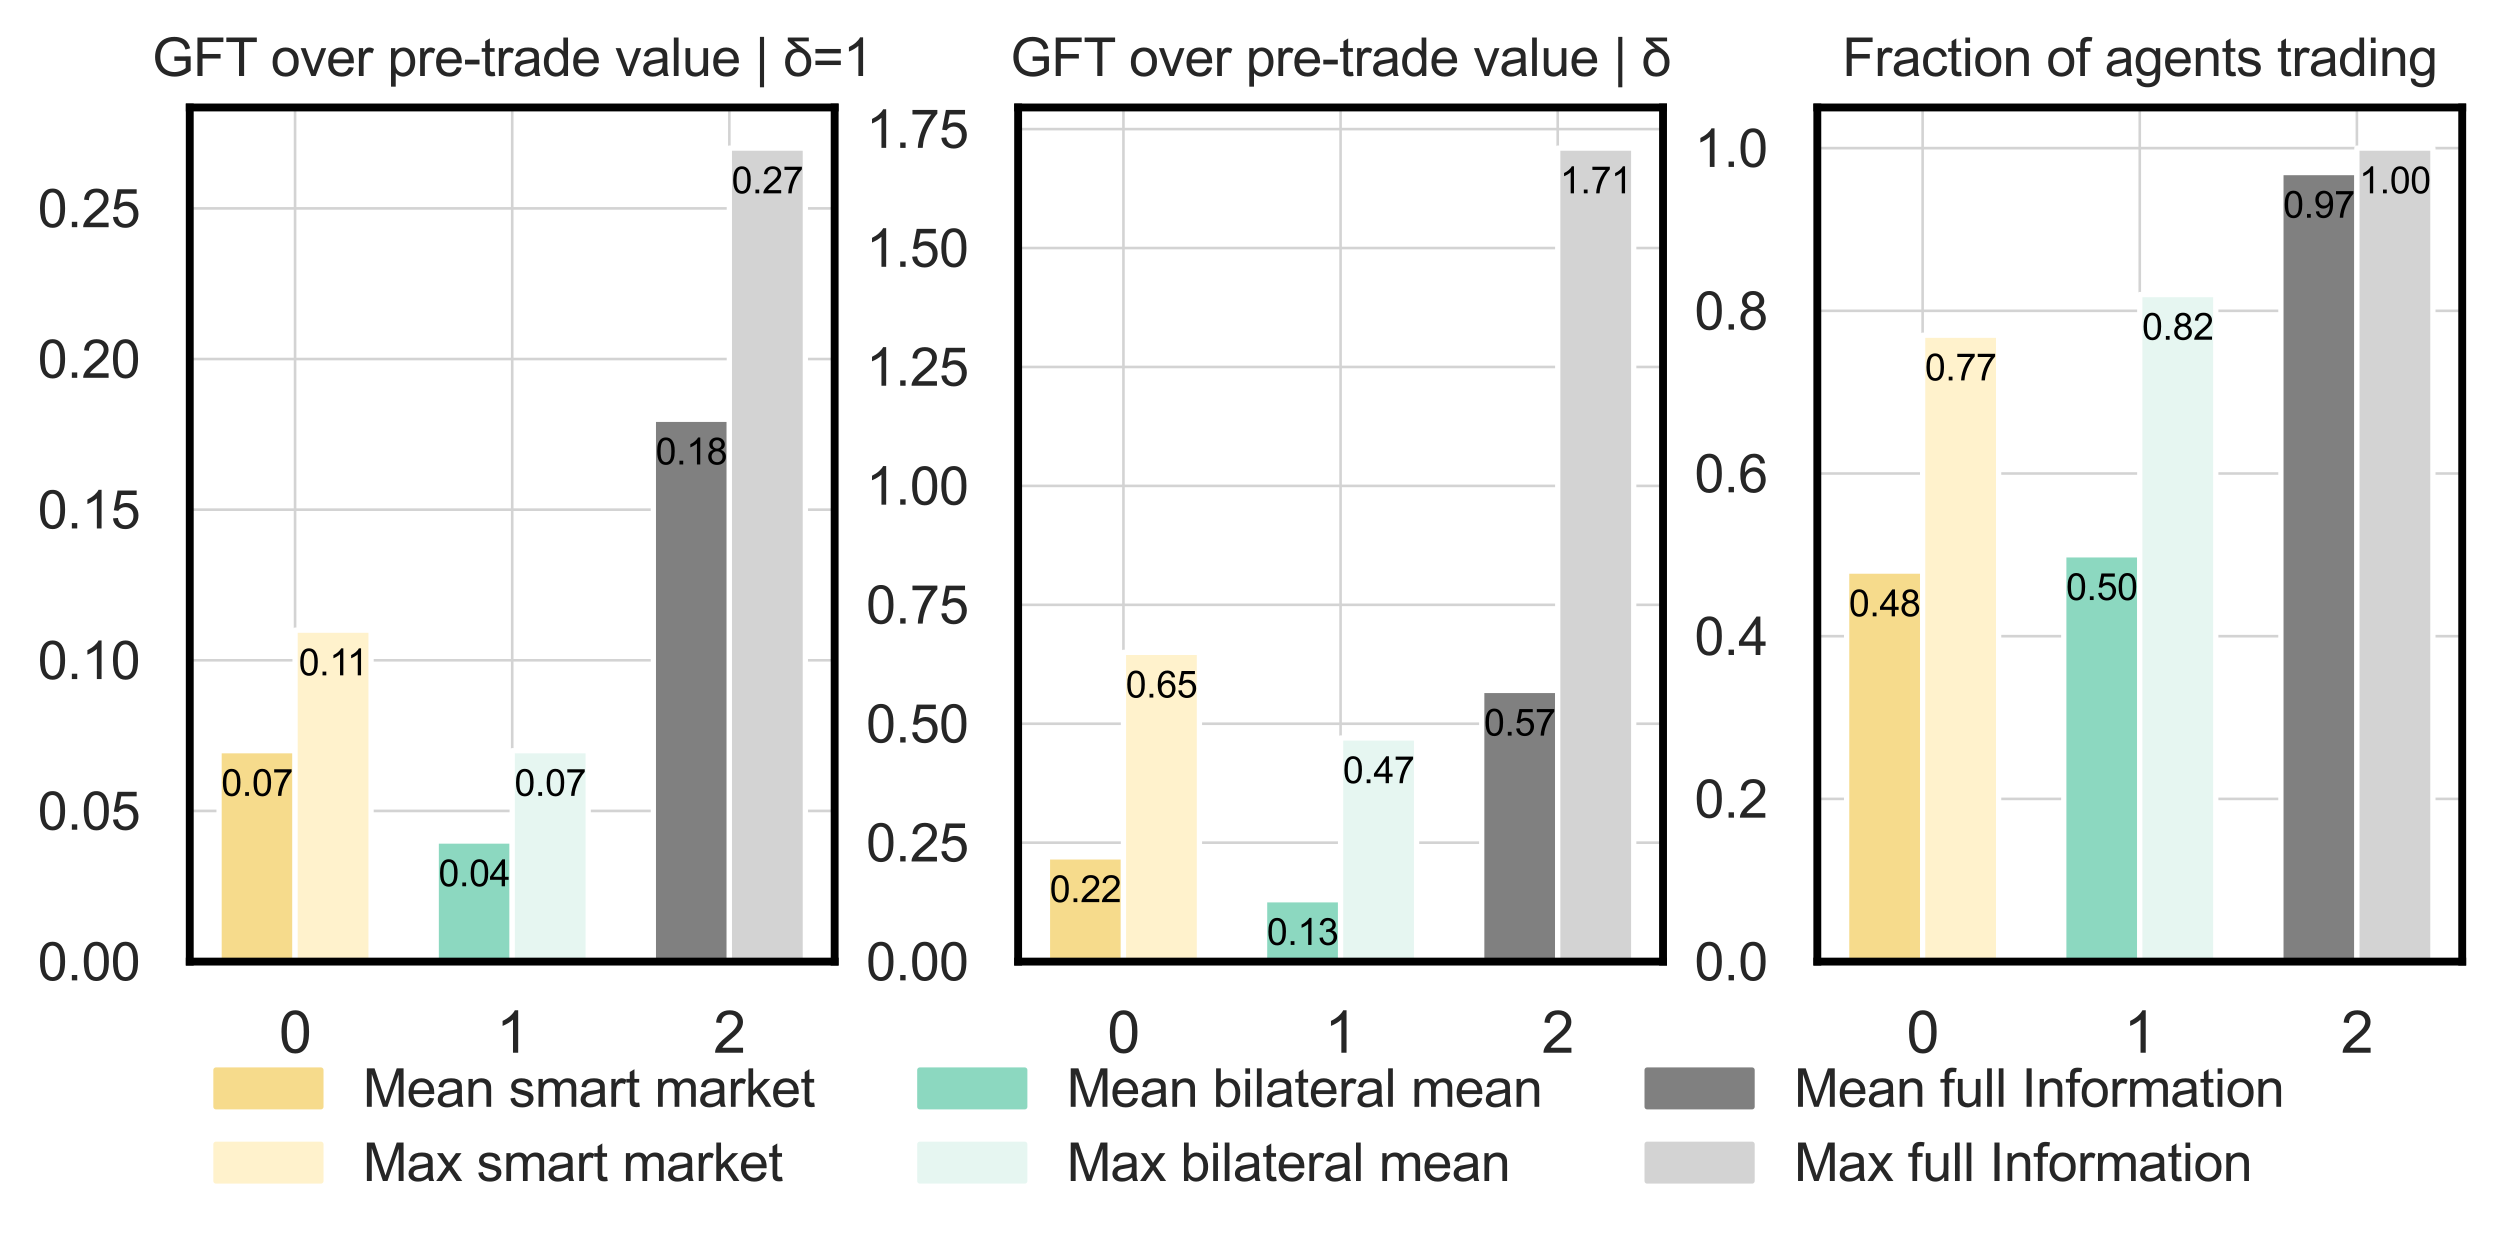 <?xml version="1.0" encoding="utf-8" standalone="no"?>
<!DOCTYPE svg PUBLIC "-//W3C//DTD SVG 1.1//EN"
  "http://www.w3.org/Graphics/SVG/1.1/DTD/svg11.dtd">
<svg xmlns:xlink="http://www.w3.org/1999/xlink" width="476.4pt" height="238.24pt" viewBox="0 0 476.4 238.24" xmlns="http://www.w3.org/2000/svg" version="1.1">
 <defs>
  <style type="text/css">*{stroke-linejoin: round; stroke-linecap: butt}</style>
 </defs>
 <g id="figure_1">
  <g id="patch_1">
   <path d="M 0 238.24 
L 476.4 238.24 
L 476.4 -0 
L 0 -0 
z
" style="fill: #ffffff"/>
  </g>
  <g id="axes_1">
   <g id="patch_2">
    <path d="M 36.161 183.24 
L 159.053 183.24 
L 159.053 20.48 
L 36.161 20.48 
z
" style="fill: #ffffff"/>
   </g>
   <g id="matplotlib.axis_1">
    <g id="xtick_1">
     <g id="line2d_1">
      <path d="M 56.229 183.24 
L 56.229 20.48 
" clip-path="url(#p2a505cf21d)" style="fill: none; stroke: #d3d3d3; stroke-width: 0.5; stroke-linecap: round"/>
     </g>
     <g id="text_1">
      <!-- 0 -->
      <g style="fill: #262626" transform="translate(53.171 200.613) scale(0.11 -0.11)">
       <defs>
        <path id="ArialMT-30" d="M 266 2259 
Q 266 3072 433 3567 
Q 600 4063 929 4331 
Q 1259 4600 1759 4600 
Q 2128 4600 2406 4451 
Q 2684 4303 2865 4023 
Q 3047 3744 3150 3342 
Q 3253 2941 3253 2259 
Q 3253 1453 3087 958 
Q 2922 463 2592 192 
Q 2263 -78 1759 -78 
Q 1097 -78 719 397 
Q 266 969 266 2259 
z
M 844 2259 
Q 844 1131 1108 757 
Q 1372 384 1759 384 
Q 2147 384 2411 759 
Q 2675 1134 2675 2259 
Q 2675 3391 2411 3762 
Q 2147 4134 1753 4134 
Q 1366 4134 1134 3806 
Q 844 3388 844 2259 
z
" transform="scale(0.016)"/>
       </defs>
       <use xlink:href="#ArialMT-30"/>
      </g>
     </g>
    </g>
    <g id="xtick_2">
     <g id="line2d_2">
      <path d="M 97.607 183.24 
L 97.607 20.48 
" clip-path="url(#p2a505cf21d)" style="fill: none; stroke: #d3d3d3; stroke-width: 0.5; stroke-linecap: round"/>
     </g>
     <g id="text_2">
      <!-- 1 -->
      <g style="fill: #262626" transform="translate(94.549 200.613) scale(0.11 -0.11)">
       <defs>
        <path id="ArialMT-31" d="M 2384 0 
L 1822 0 
L 1822 3584 
Q 1619 3391 1289 3197 
Q 959 3003 697 2906 
L 697 3450 
Q 1169 3672 1522 3987 
Q 1875 4303 2022 4600 
L 2384 4600 
L 2384 0 
z
" transform="scale(0.016)"/>
       </defs>
       <use xlink:href="#ArialMT-31"/>
      </g>
     </g>
    </g>
    <g id="xtick_3">
     <g id="line2d_3">
      <path d="M 138.985 183.24 
L 138.985 20.48 
" clip-path="url(#p2a505cf21d)" style="fill: none; stroke: #d3d3d3; stroke-width: 0.5; stroke-linecap: round"/>
     </g>
     <g id="text_3">
      <!-- 2 -->
      <g style="fill: #262626" transform="translate(135.926 200.613) scale(0.11 -0.11)">
       <defs>
        <path id="ArialMT-32" d="M 3222 541 
L 3222 0 
L 194 0 
Q 188 203 259 391 
Q 375 700 629 1000 
Q 884 1300 1366 1694 
Q 2113 2306 2375 2664 
Q 2638 3022 2638 3341 
Q 2638 3675 2398 3904 
Q 2159 4134 1775 4134 
Q 1369 4134 1125 3890 
Q 881 3647 878 3216 
L 300 3275 
Q 359 3922 746 4261 
Q 1134 4600 1788 4600 
Q 2447 4600 2831 4234 
Q 3216 3869 3216 3328 
Q 3216 3053 3103 2787 
Q 2991 2522 2730 2228 
Q 2469 1934 1863 1422 
Q 1356 997 1212 845 
Q 1069 694 975 541 
L 3222 541 
z
" transform="scale(0.016)"/>
       </defs>
       <use xlink:href="#ArialMT-32"/>
      </g>
     </g>
    </g>
   </g>
   <g id="matplotlib.axis_2">
    <g id="ytick_1">
     <g id="line2d_4">
      <path d="M 36.161 183.24 
L 159.053 183.24 
" clip-path="url(#p2a505cf21d)" style="fill: none; stroke: #d3d3d3; stroke-width: 0.5; stroke-linecap: round"/>
     </g>
     <g id="text_4">
      <!-- 0.00 -->
      <g style="fill: #262626" transform="translate(7.2 186.819) scale(0.1 -0.1)">
       <defs>
        <path id="ArialMT-2e" d="M 581 0 
L 581 641 
L 1222 641 
L 1222 0 
L 581 0 
z
" transform="scale(0.016)"/>
       </defs>
       <use xlink:href="#ArialMT-30"/>
       <use xlink:href="#ArialMT-2e" x="55.615"/>
       <use xlink:href="#ArialMT-30" x="83.398"/>
       <use xlink:href="#ArialMT-30" x="139.014"/>
      </g>
     </g>
    </g>
    <g id="ytick_2">
     <g id="line2d_5">
      <path d="M 36.161 154.534 
L 159.053 154.534 
" clip-path="url(#p2a505cf21d)" style="fill: none; stroke: #d3d3d3; stroke-width: 0.5; stroke-linecap: round"/>
     </g>
     <g id="text_5">
      <!-- 0.05 -->
      <g style="fill: #262626" transform="translate(7.2 158.113) scale(0.1 -0.1)">
       <defs>
        <path id="ArialMT-35" d="M 266 1200 
L 856 1250 
Q 922 819 1161 601 
Q 1400 384 1738 384 
Q 2144 384 2425 690 
Q 2706 997 2706 1503 
Q 2706 1984 2436 2262 
Q 2166 2541 1728 2541 
Q 1456 2541 1237 2417 
Q 1019 2294 894 2097 
L 366 2166 
L 809 4519 
L 3088 4519 
L 3088 3981 
L 1259 3981 
L 1013 2750 
Q 1425 3038 1878 3038 
Q 2478 3038 2890 2622 
Q 3303 2206 3303 1553 
Q 3303 931 2941 478 
Q 2500 -78 1738 -78 
Q 1113 -78 717 272 
Q 322 622 266 1200 
z
" transform="scale(0.016)"/>
       </defs>
       <use xlink:href="#ArialMT-30"/>
       <use xlink:href="#ArialMT-2e" x="55.615"/>
       <use xlink:href="#ArialMT-30" x="83.398"/>
       <use xlink:href="#ArialMT-35" x="139.014"/>
      </g>
     </g>
    </g>
    <g id="ytick_3">
     <g id="line2d_6">
      <path d="M 36.161 125.829 
L 159.053 125.829 
" clip-path="url(#p2a505cf21d)" style="fill: none; stroke: #d3d3d3; stroke-width: 0.5; stroke-linecap: round"/>
     </g>
     <g id="text_6">
      <!-- 0.10 -->
      <g style="fill: #262626" transform="translate(7.2 129.408) scale(0.1 -0.1)">
       <use xlink:href="#ArialMT-30"/>
       <use xlink:href="#ArialMT-2e" x="55.615"/>
       <use xlink:href="#ArialMT-31" x="83.398"/>
       <use xlink:href="#ArialMT-30" x="139.014"/>
      </g>
     </g>
    </g>
    <g id="ytick_4">
     <g id="line2d_7">
      <path d="M 36.161 97.123 
L 159.053 97.123 
" clip-path="url(#p2a505cf21d)" style="fill: none; stroke: #d3d3d3; stroke-width: 0.5; stroke-linecap: round"/>
     </g>
     <g id="text_7">
      <!-- 0.15 -->
      <g style="fill: #262626" transform="translate(7.2 100.702) scale(0.1 -0.1)">
       <use xlink:href="#ArialMT-30"/>
       <use xlink:href="#ArialMT-2e" x="55.615"/>
       <use xlink:href="#ArialMT-31" x="83.398"/>
       <use xlink:href="#ArialMT-35" x="139.014"/>
      </g>
     </g>
    </g>
    <g id="ytick_5">
     <g id="line2d_8">
      <path d="M 36.161 68.418 
L 159.053 68.418 
" clip-path="url(#p2a505cf21d)" style="fill: none; stroke: #d3d3d3; stroke-width: 0.5; stroke-linecap: round"/>
     </g>
     <g id="text_8">
      <!-- 0.20 -->
      <g style="fill: #262626" transform="translate(7.2 71.997) scale(0.1 -0.1)">
       <use xlink:href="#ArialMT-30"/>
       <use xlink:href="#ArialMT-2e" x="55.615"/>
       <use xlink:href="#ArialMT-32" x="83.398"/>
       <use xlink:href="#ArialMT-30" x="139.014"/>
      </g>
     </g>
    </g>
    <g id="ytick_6">
     <g id="line2d_9">
      <path d="M 36.161 39.712 
L 159.053 39.712 
" clip-path="url(#p2a505cf21d)" style="fill: none; stroke: #d3d3d3; stroke-width: 0.5; stroke-linecap: round"/>
     </g>
     <g id="text_9">
      <!-- 0.25 -->
      <g style="fill: #262626" transform="translate(7.2 43.291) scale(0.1 -0.1)">
       <use xlink:href="#ArialMT-30"/>
       <use xlink:href="#ArialMT-2e" x="55.615"/>
       <use xlink:href="#ArialMT-32" x="83.398"/>
       <use xlink:href="#ArialMT-35" x="139.014"/>
      </g>
     </g>
    </g>
   </g>
   <g id="patch_3">
    <path d="M 41.747 183.24 
L 56.229 183.24 
L 56.229 143.052 
L 41.747 143.052 
z
" clip-path="url(#p2a505cf21d)" style="fill: #f6db8c; stroke: #ffffff; stroke-linejoin: miter"/>
   </g>
   <g id="patch_4">
    <path d="M 56.229 183.24 
L 70.711 183.24 
L 70.711 120.088 
L 56.229 120.088 
z
" clip-path="url(#p2a505cf21d)" style="fill: #fff2cc; stroke: #ffffff; stroke-linejoin: miter"/>
   </g>
   <g id="patch_5">
    <path d="M 83.125 183.24 
L 97.607 183.24 
L 97.607 160.275 
L 83.125 160.275 
z
" clip-path="url(#p2a505cf21d)" style="fill: #8cd8c0; stroke: #ffffff; stroke-linejoin: miter"/>
   </g>
   <g id="patch_6">
    <path d="M 97.607 183.24 
L 112.089 183.24 
L 112.089 143.052 
L 97.607 143.052 
z
" clip-path="url(#p2a505cf21d)" style="fill: #e6f6f1; stroke: #ffffff; stroke-linejoin: miter"/>
   </g>
   <g id="patch_7">
    <path d="M 124.503 183.24 
L 138.985 183.24 
L 138.985 79.9 
L 124.503 79.9 
z
" clip-path="url(#p2a505cf21d)" style="fill: #808080; stroke: #ffffff; stroke-linejoin: miter"/>
   </g>
   <g id="patch_8">
    <path d="M 138.985 183.24 
L 153.467 183.24 
L 153.467 28.23 
L 138.985 28.23 
z
" clip-path="url(#p2a505cf21d)" style="fill: #d3d3d3; stroke: #ffffff; stroke-linejoin: miter"/>
   </g>
   <g id="patch_9">
    <path d="M 36.161 183.24 
L 36.161 20.48 
" style="fill: none; stroke: #000000; stroke-width: 1.5; stroke-linejoin: miter; stroke-linecap: square"/>
   </g>
   <g id="patch_10">
    <path d="M 159.053 183.24 
L 159.053 20.48 
" style="fill: none; stroke: #000000; stroke-width: 1.5; stroke-linejoin: miter; stroke-linecap: square"/>
   </g>
   <g id="patch_11">
    <path d="M 36.161 183.24 
L 159.053 183.24 
" style="fill: none; stroke: #000000; stroke-width: 1.5; stroke-linejoin: miter; stroke-linecap: square"/>
   </g>
   <g id="patch_12">
    <path d="M 36.161 20.48 
L 159.053 20.48 
" style="fill: none; stroke: #000000; stroke-width: 1.5; stroke-linejoin: miter; stroke-linecap: square"/>
   </g>
   <g id="text_10">
    <!-- 0.07 -->
    <g transform="translate(42.177 151.661) scale(0.07 -0.07)">
     <defs>
      <path id="ArialMT-37" d="M 303 3981 
L 303 4522 
L 3269 4522 
L 3269 4084 
Q 2831 3619 2401 2847 
Q 1972 2075 1738 1259 
Q 1569 684 1522 0 
L 944 0 
Q 953 541 1156 1306 
Q 1359 2072 1739 2783 
Q 2119 3494 2547 3981 
L 303 3981 
z
" transform="scale(0.016)"/>
     </defs>
     <use xlink:href="#ArialMT-30"/>
     <use xlink:href="#ArialMT-2e" x="55.615"/>
     <use xlink:href="#ArialMT-30" x="83.398"/>
     <use xlink:href="#ArialMT-37" x="139.014"/>
    </g>
   </g>
   <g id="text_11">
    <!-- 0.11 -->
    <g transform="translate(56.917 128.696) scale(0.07 -0.07)">
     <use xlink:href="#ArialMT-30"/>
     <use xlink:href="#ArialMT-2e" x="55.615"/>
     <use xlink:href="#ArialMT-31" x="83.398"/>
     <use xlink:href="#ArialMT-31" x="131.639"/>
    </g>
   </g>
   <g id="text_12">
    <!-- 0.04 -->
    <g transform="translate(83.555 168.884) scale(0.07 -0.07)">
     <defs>
      <path id="ArialMT-34" d="M 2069 0 
L 2069 1097 
L 81 1097 
L 81 1613 
L 2172 4581 
L 2631 4581 
L 2631 1613 
L 3250 1613 
L 3250 1097 
L 2631 1097 
L 2631 0 
L 2069 0 
z
M 2069 1613 
L 2069 3678 
L 634 1613 
L 2069 1613 
z
" transform="scale(0.016)"/>
     </defs>
     <use xlink:href="#ArialMT-30"/>
     <use xlink:href="#ArialMT-2e" x="55.615"/>
     <use xlink:href="#ArialMT-30" x="83.398"/>
     <use xlink:href="#ArialMT-34" x="139.014"/>
    </g>
   </g>
   <g id="text_13">
    <!-- 0.07 -->
    <g transform="translate(98.037 151.661) scale(0.07 -0.07)">
     <use xlink:href="#ArialMT-30"/>
     <use xlink:href="#ArialMT-2e" x="55.615"/>
     <use xlink:href="#ArialMT-30" x="83.398"/>
     <use xlink:href="#ArialMT-37" x="139.014"/>
    </g>
   </g>
   <g id="text_14">
    <!-- 0.18 -->
    <g transform="translate(124.932 88.509) scale(0.07 -0.07)">
     <defs>
      <path id="ArialMT-38" d="M 1131 2484 
Q 781 2613 612 2850 
Q 444 3088 444 3419 
Q 444 3919 803 4259 
Q 1163 4600 1759 4600 
Q 2359 4600 2725 4251 
Q 3091 3903 3091 3403 
Q 3091 3084 2923 2848 
Q 2756 2613 2416 2484 
Q 2838 2347 3058 2040 
Q 3278 1734 3278 1309 
Q 3278 722 2862 322 
Q 2447 -78 1769 -78 
Q 1091 -78 675 323 
Q 259 725 259 1325 
Q 259 1772 486 2073 
Q 713 2375 1131 2484 
z
M 1019 3438 
Q 1019 3113 1228 2906 
Q 1438 2700 1772 2700 
Q 2097 2700 2305 2904 
Q 2513 3109 2513 3406 
Q 2513 3716 2298 3927 
Q 2084 4138 1766 4138 
Q 1444 4138 1231 3931 
Q 1019 3725 1019 3438 
z
M 838 1322 
Q 838 1081 952 856 
Q 1066 631 1291 507 
Q 1516 384 1775 384 
Q 2178 384 2440 643 
Q 2703 903 2703 1303 
Q 2703 1709 2433 1975 
Q 2163 2241 1756 2241 
Q 1359 2241 1098 1978 
Q 838 1716 838 1322 
z
" transform="scale(0.016)"/>
     </defs>
     <use xlink:href="#ArialMT-30"/>
     <use xlink:href="#ArialMT-2e" x="55.615"/>
     <use xlink:href="#ArialMT-31" x="83.398"/>
     <use xlink:href="#ArialMT-38" x="139.014"/>
    </g>
   </g>
   <g id="text_15">
    <!-- 0.27 -->
    <g transform="translate(139.415 36.839) scale(0.07 -0.07)">
     <use xlink:href="#ArialMT-30"/>
     <use xlink:href="#ArialMT-2e" x="55.615"/>
     <use xlink:href="#ArialMT-32" x="83.398"/>
     <use xlink:href="#ArialMT-37" x="139.014"/>
    </g>
   </g>
   <g id="text_16">
    <!-- GFT over pre-trade value | δ=1 -->
    <g style="fill: #262626" transform="translate(29.005 14.48) scale(0.1 -0.1)">
     <defs>
      <path id="ArialMT-47" d="M 2638 1797 
L 2638 2334 
L 4578 2338 
L 4578 638 
Q 4131 281 3656 101 
Q 3181 -78 2681 -78 
Q 2006 -78 1454 211 
Q 903 500 622 1047 
Q 341 1594 341 2269 
Q 341 2938 620 3517 
Q 900 4097 1425 4378 
Q 1950 4659 2634 4659 
Q 3131 4659 3532 4498 
Q 3934 4338 4162 4050 
Q 4391 3763 4509 3300 
L 3963 3150 
Q 3859 3500 3706 3700 
Q 3553 3900 3268 4020 
Q 2984 4141 2638 4141 
Q 2222 4141 1919 4014 
Q 1616 3888 1430 3681 
Q 1244 3475 1141 3228 
Q 966 2803 966 2306 
Q 966 1694 1177 1281 
Q 1388 869 1791 669 
Q 2194 469 2647 469 
Q 3041 469 3416 620 
Q 3791 772 3984 944 
L 3984 1797 
L 2638 1797 
z
" transform="scale(0.016)"/>
      <path id="ArialMT-46" d="M 525 0 
L 525 4581 
L 3616 4581 
L 3616 4041 
L 1131 4041 
L 1131 2622 
L 3281 2622 
L 3281 2081 
L 1131 2081 
L 1131 0 
L 525 0 
z
" transform="scale(0.016)"/>
      <path id="ArialMT-54" d="M 1659 0 
L 1659 4041 
L 150 4041 
L 150 4581 
L 3781 4581 
L 3781 4041 
L 2266 4041 
L 2266 0 
L 1659 0 
z
" transform="scale(0.016)"/>
      <path id="ArialMT-20" transform="scale(0.016)"/>
      <path id="ArialMT-6f" d="M 213 1659 
Q 213 2581 725 3025 
Q 1153 3394 1769 3394 
Q 2453 3394 2887 2945 
Q 3322 2497 3322 1706 
Q 3322 1066 3130 698 
Q 2938 331 2570 128 
Q 2203 -75 1769 -75 
Q 1072 -75 642 372 
Q 213 819 213 1659 
z
M 791 1659 
Q 791 1022 1069 705 
Q 1347 388 1769 388 
Q 2188 388 2466 706 
Q 2744 1025 2744 1678 
Q 2744 2294 2464 2611 
Q 2184 2928 1769 2928 
Q 1347 2928 1069 2612 
Q 791 2297 791 1659 
z
" transform="scale(0.016)"/>
      <path id="ArialMT-76" d="M 1344 0 
L 81 3319 
L 675 3319 
L 1388 1331 
Q 1503 1009 1600 663 
Q 1675 925 1809 1294 
L 2547 3319 
L 3125 3319 
L 1869 0 
L 1344 0 
z
" transform="scale(0.016)"/>
      <path id="ArialMT-65" d="M 2694 1069 
L 3275 997 
Q 3138 488 2766 206 
Q 2394 -75 1816 -75 
Q 1088 -75 661 373 
Q 234 822 234 1631 
Q 234 2469 665 2931 
Q 1097 3394 1784 3394 
Q 2450 3394 2872 2941 
Q 3294 2488 3294 1666 
Q 3294 1616 3291 1516 
L 816 1516 
Q 847 969 1125 678 
Q 1403 388 1819 388 
Q 2128 388 2347 550 
Q 2566 713 2694 1069 
z
M 847 1978 
L 2700 1978 
Q 2663 2397 2488 2606 
Q 2219 2931 1791 2931 
Q 1403 2931 1139 2672 
Q 875 2413 847 1978 
z
" transform="scale(0.016)"/>
      <path id="ArialMT-72" d="M 416 0 
L 416 3319 
L 922 3319 
L 922 2816 
Q 1116 3169 1280 3281 
Q 1444 3394 1641 3394 
Q 1925 3394 2219 3213 
L 2025 2691 
Q 1819 2813 1613 2813 
Q 1428 2813 1281 2702 
Q 1134 2591 1072 2394 
Q 978 2094 978 1738 
L 978 0 
L 416 0 
z
" transform="scale(0.016)"/>
      <path id="ArialMT-70" d="M 422 -1272 
L 422 3319 
L 934 3319 
L 934 2888 
Q 1116 3141 1344 3267 
Q 1572 3394 1897 3394 
Q 2322 3394 2647 3175 
Q 2972 2956 3137 2557 
Q 3303 2159 3303 1684 
Q 3303 1175 3120 767 
Q 2938 359 2589 142 
Q 2241 -75 1856 -75 
Q 1575 -75 1351 44 
Q 1128 163 984 344 
L 984 -1272 
L 422 -1272 
z
M 931 1641 
Q 931 1000 1190 694 
Q 1450 388 1819 388 
Q 2194 388 2461 705 
Q 2728 1022 2728 1688 
Q 2728 2322 2467 2637 
Q 2206 2953 1844 2953 
Q 1484 2953 1207 2617 
Q 931 2281 931 1641 
z
" transform="scale(0.016)"/>
      <path id="ArialMT-2d" d="M 203 1375 
L 203 1941 
L 1931 1941 
L 1931 1375 
L 203 1375 
z
" transform="scale(0.016)"/>
      <path id="ArialMT-74" d="M 1650 503 
L 1731 6 
Q 1494 -44 1306 -44 
Q 1000 -44 831 53 
Q 663 150 594 308 
Q 525 466 525 972 
L 525 2881 
L 113 2881 
L 113 3319 
L 525 3319 
L 525 4141 
L 1084 4478 
L 1084 3319 
L 1650 3319 
L 1650 2881 
L 1084 2881 
L 1084 941 
Q 1084 700 1114 631 
Q 1144 563 1211 522 
Q 1278 481 1403 481 
Q 1497 481 1650 503 
z
" transform="scale(0.016)"/>
      <path id="ArialMT-61" d="M 2588 409 
Q 2275 144 1986 34 
Q 1697 -75 1366 -75 
Q 819 -75 525 192 
Q 231 459 231 875 
Q 231 1119 342 1320 
Q 453 1522 633 1644 
Q 813 1766 1038 1828 
Q 1203 1872 1538 1913 
Q 2219 1994 2541 2106 
Q 2544 2222 2544 2253 
Q 2544 2597 2384 2738 
Q 2169 2928 1744 2928 
Q 1347 2928 1158 2789 
Q 969 2650 878 2297 
L 328 2372 
Q 403 2725 575 2942 
Q 747 3159 1072 3276 
Q 1397 3394 1825 3394 
Q 2250 3394 2515 3294 
Q 2781 3194 2906 3042 
Q 3031 2891 3081 2659 
Q 3109 2516 3109 2141 
L 3109 1391 
Q 3109 606 3145 398 
Q 3181 191 3288 0 
L 2700 0 
Q 2613 175 2588 409 
z
M 2541 1666 
Q 2234 1541 1622 1453 
Q 1275 1403 1131 1340 
Q 988 1278 909 1158 
Q 831 1038 831 891 
Q 831 666 1001 516 
Q 1172 366 1500 366 
Q 1825 366 2078 508 
Q 2331 650 2450 897 
Q 2541 1088 2541 1459 
L 2541 1666 
z
" transform="scale(0.016)"/>
      <path id="ArialMT-64" d="M 2575 0 
L 2575 419 
Q 2259 -75 1647 -75 
Q 1250 -75 917 144 
Q 584 363 401 755 
Q 219 1147 219 1656 
Q 219 2153 384 2558 
Q 550 2963 881 3178 
Q 1213 3394 1622 3394 
Q 1922 3394 2156 3267 
Q 2391 3141 2538 2938 
L 2538 4581 
L 3097 4581 
L 3097 0 
L 2575 0 
z
M 797 1656 
Q 797 1019 1065 703 
Q 1334 388 1700 388 
Q 2069 388 2326 689 
Q 2584 991 2584 1609 
Q 2584 2291 2321 2609 
Q 2059 2928 1675 2928 
Q 1300 2928 1048 2622 
Q 797 2316 797 1656 
z
" transform="scale(0.016)"/>
      <path id="ArialMT-6c" d="M 409 0 
L 409 4581 
L 972 4581 
L 972 0 
L 409 0 
z
" transform="scale(0.016)"/>
      <path id="ArialMT-75" d="M 2597 0 
L 2597 488 
Q 2209 -75 1544 -75 
Q 1250 -75 995 37 
Q 741 150 617 320 
Q 494 491 444 738 
Q 409 903 409 1263 
L 409 3319 
L 972 3319 
L 972 1478 
Q 972 1038 1006 884 
Q 1059 663 1231 536 
Q 1403 409 1656 409 
Q 1909 409 2131 539 
Q 2353 669 2445 892 
Q 2538 1116 2538 1541 
L 2538 3319 
L 3100 3319 
L 3100 0 
L 2597 0 
z
" transform="scale(0.016)"/>
      <path id="ArialMT-7c" d="M 588 -1347 
L 588 4659 
L 1078 4659 
L 1078 -1347 
L 588 -1347 
z
" transform="scale(0.016)"/>
      <path id="ArialMT-3b4" d="M 544 4581 
L 3047 4581 
L 3047 4125 
L 1297 4125 
Q 1609 3806 2275 3347 
Q 2869 2934 3103 2581 
Q 3338 2228 3338 1625 
Q 3338 816 2902 370 
Q 2466 -75 1766 -75 
Q 1000 -75 612 425 
Q 225 925 225 1613 
Q 225 2413 634 2833 
Q 1044 3253 1613 3275 
Q 1322 3478 544 4175 
L 544 4581 
z
M 800 1606 
Q 800 1075 1079 731 
Q 1359 388 1794 388 
Q 2175 388 2467 681 
Q 2759 975 2759 1609 
Q 2759 2197 2481 2519 
Q 2203 2841 1781 2841 
Q 1316 2841 1058 2478 
Q 800 2116 800 1606 
z
" transform="scale(0.016)"/>
      <path id="ArialMT-3d" d="M 3381 2694 
L 356 2694 
L 356 3219 
L 3381 3219 
L 3381 2694 
z
M 3381 1303 
L 356 1303 
L 356 1828 
L 3381 1828 
L 3381 1303 
z
" transform="scale(0.016)"/>
     </defs>
     <use xlink:href="#ArialMT-47"/>
     <use xlink:href="#ArialMT-46" x="77.783"/>
     <use xlink:href="#ArialMT-54" x="138.867"/>
     <use xlink:href="#ArialMT-20" x="198.201"/>
     <use xlink:href="#ArialMT-6f" x="225.984"/>
     <use xlink:href="#ArialMT-76" x="281.6"/>
     <use xlink:href="#ArialMT-65" x="331.6"/>
     <use xlink:href="#ArialMT-72" x="387.215"/>
     <use xlink:href="#ArialMT-20" x="420.516"/>
     <use xlink:href="#ArialMT-70" x="448.299"/>
     <use xlink:href="#ArialMT-72" x="503.914"/>
     <use xlink:href="#ArialMT-65" x="537.215"/>
     <use xlink:href="#ArialMT-2d" x="592.83"/>
     <use xlink:href="#ArialMT-74" x="626.131"/>
     <use xlink:href="#ArialMT-72" x="653.914"/>
     <use xlink:href="#ArialMT-61" x="687.215"/>
     <use xlink:href="#ArialMT-64" x="742.83"/>
     <use xlink:href="#ArialMT-65" x="798.445"/>
     <use xlink:href="#ArialMT-20" x="854.061"/>
     <use xlink:href="#ArialMT-76" x="881.844"/>
     <use xlink:href="#ArialMT-61" x="931.844"/>
     <use xlink:href="#ArialMT-6c" x="987.459"/>
     <use xlink:href="#ArialMT-75" x="1009.676"/>
     <use xlink:href="#ArialMT-65" x="1065.291"/>
     <use xlink:href="#ArialMT-20" x="1120.906"/>
     <use xlink:href="#ArialMT-7c" x="1148.689"/>
     <use xlink:href="#ArialMT-20" x="1174.666"/>
     <use xlink:href="#ArialMT-3b4" x="1202.449"/>
     <use xlink:href="#ArialMT-3d" x="1258.113"/>
     <use xlink:href="#ArialMT-31" x="1316.512"/>
    </g>
   </g>
  </g>
  <g id="axes_2">
   <g id="patch_13">
    <path d="M 194.015 183.24 
L 316.907 183.24 
L 316.907 20.48 
L 194.015 20.48 
z
" style="fill: #ffffff"/>
   </g>
   <g id="matplotlib.axis_3">
    <g id="xtick_4">
     <g id="line2d_10">
      <path d="M 214.083 183.24 
L 214.083 20.48 
" clip-path="url(#p1378927df8)" style="fill: none; stroke: #d3d3d3; stroke-width: 0.5; stroke-linecap: round"/>
     </g>
     <g id="text_17">
      <!-- 0 -->
      <g style="fill: #262626" transform="translate(211.024 200.613) scale(0.11 -0.11)">
       <use xlink:href="#ArialMT-30"/>
      </g>
     </g>
    </g>
    <g id="xtick_5">
     <g id="line2d_11">
      <path d="M 255.461 183.24 
L 255.461 20.48 
" clip-path="url(#p1378927df8)" style="fill: none; stroke: #d3d3d3; stroke-width: 0.5; stroke-linecap: round"/>
     </g>
     <g id="text_18">
      <!-- 1 -->
      <g style="fill: #262626" transform="translate(252.402 200.613) scale(0.11 -0.11)">
       <use xlink:href="#ArialMT-31"/>
      </g>
     </g>
    </g>
    <g id="xtick_6">
     <g id="line2d_12">
      <path d="M 296.839 183.24 
L 296.839 20.48 
" clip-path="url(#p1378927df8)" style="fill: none; stroke: #d3d3d3; stroke-width: 0.5; stroke-linecap: round"/>
     </g>
     <g id="text_19">
      <!-- 2 -->
      <g style="fill: #262626" transform="translate(293.78 200.613) scale(0.11 -0.11)">
       <use xlink:href="#ArialMT-32"/>
      </g>
     </g>
    </g>
   </g>
   <g id="matplotlib.axis_4">
    <g id="ytick_7">
     <g id="line2d_13">
      <path d="M 194.015 183.24 
L 316.907 183.24 
" clip-path="url(#p1378927df8)" style="fill: none; stroke: #d3d3d3; stroke-width: 0.5; stroke-linecap: round"/>
     </g>
     <g id="text_20">
      <!-- 0.00 -->
      <g style="fill: #262626" transform="translate(165.054 186.819) scale(0.1 -0.1)">
       <use xlink:href="#ArialMT-30"/>
       <use xlink:href="#ArialMT-2e" x="55.615"/>
       <use xlink:href="#ArialMT-30" x="83.398"/>
       <use xlink:href="#ArialMT-30" x="139.014"/>
      </g>
     </g>
    </g>
    <g id="ytick_8">
     <g id="line2d_14">
      <path d="M 194.015 160.577 
L 316.907 160.577 
" clip-path="url(#p1378927df8)" style="fill: none; stroke: #d3d3d3; stroke-width: 0.5; stroke-linecap: round"/>
     </g>
     <g id="text_21">
      <!-- 0.25 -->
      <g style="fill: #262626" transform="translate(165.054 164.156) scale(0.1 -0.1)">
       <use xlink:href="#ArialMT-30"/>
       <use xlink:href="#ArialMT-2e" x="55.615"/>
       <use xlink:href="#ArialMT-32" x="83.398"/>
       <use xlink:href="#ArialMT-35" x="139.014"/>
      </g>
     </g>
    </g>
    <g id="ytick_9">
     <g id="line2d_15">
      <path d="M 194.015 137.915 
L 316.907 137.915 
" clip-path="url(#p1378927df8)" style="fill: none; stroke: #d3d3d3; stroke-width: 0.5; stroke-linecap: round"/>
     </g>
     <g id="text_22">
      <!-- 0.50 -->
      <g style="fill: #262626" transform="translate(165.054 141.494) scale(0.1 -0.1)">
       <use xlink:href="#ArialMT-30"/>
       <use xlink:href="#ArialMT-2e" x="55.615"/>
       <use xlink:href="#ArialMT-35" x="83.398"/>
       <use xlink:href="#ArialMT-30" x="139.014"/>
      </g>
     </g>
    </g>
    <g id="ytick_10">
     <g id="line2d_16">
      <path d="M 194.015 115.253 
L 316.907 115.253 
" clip-path="url(#p1378927df8)" style="fill: none; stroke: #d3d3d3; stroke-width: 0.5; stroke-linecap: round"/>
     </g>
     <g id="text_23">
      <!-- 0.75 -->
      <g style="fill: #262626" transform="translate(165.054 118.832) scale(0.1 -0.1)">
       <use xlink:href="#ArialMT-30"/>
       <use xlink:href="#ArialMT-2e" x="55.615"/>
       <use xlink:href="#ArialMT-37" x="83.398"/>
       <use xlink:href="#ArialMT-35" x="139.014"/>
      </g>
     </g>
    </g>
    <g id="ytick_11">
     <g id="line2d_17">
      <path d="M 194.015 92.591 
L 316.907 92.591 
" clip-path="url(#p1378927df8)" style="fill: none; stroke: #d3d3d3; stroke-width: 0.5; stroke-linecap: round"/>
     </g>
     <g id="text_24">
      <!-- 1.00 -->
      <g style="fill: #262626" transform="translate(165.054 96.17) scale(0.1 -0.1)">
       <use xlink:href="#ArialMT-31"/>
       <use xlink:href="#ArialMT-2e" x="55.615"/>
       <use xlink:href="#ArialMT-30" x="83.398"/>
       <use xlink:href="#ArialMT-30" x="139.014"/>
      </g>
     </g>
    </g>
    <g id="ytick_12">
     <g id="line2d_18">
      <path d="M 194.015 69.929 
L 316.907 69.929 
" clip-path="url(#p1378927df8)" style="fill: none; stroke: #d3d3d3; stroke-width: 0.5; stroke-linecap: round"/>
     </g>
     <g id="text_25">
      <!-- 1.25 -->
      <g style="fill: #262626" transform="translate(165.054 73.508) scale(0.1 -0.1)">
       <use xlink:href="#ArialMT-31"/>
       <use xlink:href="#ArialMT-2e" x="55.615"/>
       <use xlink:href="#ArialMT-32" x="83.398"/>
       <use xlink:href="#ArialMT-35" x="139.014"/>
      </g>
     </g>
    </g>
    <g id="ytick_13">
     <g id="line2d_19">
      <path d="M 194.015 47.266 
L 316.907 47.266 
" clip-path="url(#p1378927df8)" style="fill: none; stroke: #d3d3d3; stroke-width: 0.5; stroke-linecap: round"/>
     </g>
     <g id="text_26">
      <!-- 1.50 -->
      <g style="fill: #262626" transform="translate(165.054 50.845) scale(0.1 -0.1)">
       <use xlink:href="#ArialMT-31"/>
       <use xlink:href="#ArialMT-2e" x="55.615"/>
       <use xlink:href="#ArialMT-35" x="83.398"/>
       <use xlink:href="#ArialMT-30" x="139.014"/>
      </g>
     </g>
    </g>
    <g id="ytick_14">
     <g id="line2d_20">
      <path d="M 194.015 24.604 
L 316.907 24.604 
" clip-path="url(#p1378927df8)" style="fill: none; stroke: #d3d3d3; stroke-width: 0.5; stroke-linecap: round"/>
     </g>
     <g id="text_27">
      <!-- 1.75 -->
      <g style="fill: #262626" transform="translate(165.054 28.183) scale(0.1 -0.1)">
       <use xlink:href="#ArialMT-31"/>
       <use xlink:href="#ArialMT-2e" x="55.615"/>
       <use xlink:href="#ArialMT-37" x="83.398"/>
       <use xlink:href="#ArialMT-35" x="139.014"/>
      </g>
     </g>
    </g>
   </g>
   <g id="patch_14">
    <path d="M 199.601 183.24 
L 214.083 183.24 
L 214.083 163.297 
L 199.601 163.297 
z
" clip-path="url(#p1378927df8)" style="fill: #f6db8c; stroke: #ffffff; stroke-linejoin: miter"/>
   </g>
   <g id="patch_15">
    <path d="M 214.083 183.24 
L 228.565 183.24 
L 228.565 124.318 
L 214.083 124.318 
z
" clip-path="url(#p1378927df8)" style="fill: #fff2cc; stroke: #ffffff; stroke-linejoin: miter"/>
   </g>
   <g id="patch_16">
    <path d="M 240.978 183.24 
L 255.461 183.24 
L 255.461 171.455 
L 240.978 171.455 
z
" clip-path="url(#p1378927df8)" style="fill: #8cd8c0; stroke: #ffffff; stroke-linejoin: miter"/>
   </g>
   <g id="patch_17">
    <path d="M 255.461 183.24 
L 269.943 183.24 
L 269.943 140.635 
L 255.461 140.635 
z
" clip-path="url(#p1378927df8)" style="fill: #e6f6f1; stroke: #ffffff; stroke-linejoin: miter"/>
   </g>
   <g id="patch_18">
    <path d="M 282.356 183.24 
L 296.839 183.24 
L 296.839 131.57 
L 282.356 131.57 
z
" clip-path="url(#p1378927df8)" style="fill: #808080; stroke: #ffffff; stroke-linejoin: miter"/>
   </g>
   <g id="patch_19">
    <path d="M 296.839 183.24 
L 311.321 183.24 
L 311.321 28.23 
L 296.839 28.23 
z
" clip-path="url(#p1378927df8)" style="fill: #d3d3d3; stroke: #ffffff; stroke-linejoin: miter"/>
   </g>
   <g id="patch_20">
    <path d="M 194.015 183.24 
L 194.015 20.48 
" style="fill: none; stroke: #000000; stroke-width: 1.5; stroke-linejoin: miter; stroke-linecap: square"/>
   </g>
   <g id="patch_21">
    <path d="M 316.907 183.24 
L 316.907 20.48 
" style="fill: none; stroke: #000000; stroke-width: 1.5; stroke-linejoin: miter; stroke-linecap: square"/>
   </g>
   <g id="patch_22">
    <path d="M 194.015 183.24 
L 316.907 183.24 
" style="fill: none; stroke: #000000; stroke-width: 1.5; stroke-linejoin: miter; stroke-linecap: square"/>
   </g>
   <g id="patch_23">
    <path d="M 194.015 20.48 
L 316.907 20.48 
" style="fill: none; stroke: #000000; stroke-width: 1.5; stroke-linejoin: miter; stroke-linecap: square"/>
   </g>
   <g id="text_28">
    <!-- 0.22 -->
    <g transform="translate(200.03 171.906) scale(0.07 -0.07)">
     <use xlink:href="#ArialMT-30"/>
     <use xlink:href="#ArialMT-2e" x="55.615"/>
     <use xlink:href="#ArialMT-32" x="83.398"/>
     <use xlink:href="#ArialMT-32" x="139.014"/>
    </g>
   </g>
   <g id="text_29">
    <!-- 0.65 -->
    <g transform="translate(214.513 132.927) scale(0.07 -0.07)">
     <defs>
      <path id="ArialMT-36" d="M 3184 3459 
L 2625 3416 
Q 2550 3747 2413 3897 
Q 2184 4138 1850 4138 
Q 1581 4138 1378 3988 
Q 1113 3794 959 3422 
Q 806 3050 800 2363 
Q 1003 2672 1297 2822 
Q 1591 2972 1913 2972 
Q 2475 2972 2870 2558 
Q 3266 2144 3266 1488 
Q 3266 1056 3080 686 
Q 2894 316 2569 119 
Q 2244 -78 1831 -78 
Q 1128 -78 684 439 
Q 241 956 241 2144 
Q 241 3472 731 4075 
Q 1159 4600 1884 4600 
Q 2425 4600 2770 4297 
Q 3116 3994 3184 3459 
z
M 888 1484 
Q 888 1194 1011 928 
Q 1134 663 1356 523 
Q 1578 384 1822 384 
Q 2178 384 2434 671 
Q 2691 959 2691 1453 
Q 2691 1928 2437 2201 
Q 2184 2475 1800 2475 
Q 1419 2475 1153 2201 
Q 888 1928 888 1484 
z
" transform="scale(0.016)"/>
     </defs>
     <use xlink:href="#ArialMT-30"/>
     <use xlink:href="#ArialMT-2e" x="55.615"/>
     <use xlink:href="#ArialMT-36" x="83.398"/>
     <use xlink:href="#ArialMT-35" x="139.014"/>
    </g>
   </g>
   <g id="text_30">
    <!-- 0.13 -->
    <g transform="translate(241.408 180.064) scale(0.07 -0.07)">
     <defs>
      <path id="ArialMT-33" d="M 269 1209 
L 831 1284 
Q 928 806 1161 595 
Q 1394 384 1728 384 
Q 2125 384 2398 659 
Q 2672 934 2672 1341 
Q 2672 1728 2419 1979 
Q 2166 2231 1775 2231 
Q 1616 2231 1378 2169 
L 1441 2663 
Q 1497 2656 1531 2656 
Q 1891 2656 2178 2843 
Q 2466 3031 2466 3422 
Q 2466 3731 2256 3934 
Q 2047 4138 1716 4138 
Q 1388 4138 1169 3931 
Q 950 3725 888 3313 
L 325 3413 
Q 428 3978 793 4289 
Q 1159 4600 1703 4600 
Q 2078 4600 2393 4439 
Q 2709 4278 2876 4000 
Q 3044 3722 3044 3409 
Q 3044 3113 2884 2869 
Q 2725 2625 2413 2481 
Q 2819 2388 3044 2092 
Q 3269 1797 3269 1353 
Q 3269 753 2831 336 
Q 2394 -81 1725 -81 
Q 1122 -81 723 278 
Q 325 638 269 1209 
z
" transform="scale(0.016)"/>
     </defs>
     <use xlink:href="#ArialMT-30"/>
     <use xlink:href="#ArialMT-2e" x="55.615"/>
     <use xlink:href="#ArialMT-31" x="83.398"/>
     <use xlink:href="#ArialMT-33" x="139.014"/>
    </g>
   </g>
   <g id="text_31">
    <!-- 0.47 -->
    <g transform="translate(255.89 149.243) scale(0.07 -0.07)">
     <use xlink:href="#ArialMT-30"/>
     <use xlink:href="#ArialMT-2e" x="55.615"/>
     <use xlink:href="#ArialMT-34" x="83.398"/>
     <use xlink:href="#ArialMT-37" x="139.014"/>
    </g>
   </g>
   <g id="text_32">
    <!-- 0.57 -->
    <g transform="translate(282.786 140.179) scale(0.07 -0.07)">
     <use xlink:href="#ArialMT-30"/>
     <use xlink:href="#ArialMT-2e" x="55.615"/>
     <use xlink:href="#ArialMT-35" x="83.398"/>
     <use xlink:href="#ArialMT-37" x="139.014"/>
    </g>
   </g>
   <g id="text_33">
    <!-- 1.71 -->
    <g transform="translate(297.268 36.839) scale(0.07 -0.07)">
     <use xlink:href="#ArialMT-31"/>
     <use xlink:href="#ArialMT-2e" x="55.615"/>
     <use xlink:href="#ArialMT-37" x="83.398"/>
     <use xlink:href="#ArialMT-31" x="139.014"/>
    </g>
   </g>
   <g id="text_34">
    <!-- GFT over pre-trade value | δ -->
    <g style="fill: #262626" transform="translate(192.559 14.48) scale(0.1 -0.1)">
     <use xlink:href="#ArialMT-47"/>
     <use xlink:href="#ArialMT-46" x="77.783"/>
     <use xlink:href="#ArialMT-54" x="138.867"/>
     <use xlink:href="#ArialMT-20" x="198.201"/>
     <use xlink:href="#ArialMT-6f" x="225.984"/>
     <use xlink:href="#ArialMT-76" x="281.6"/>
     <use xlink:href="#ArialMT-65" x="331.6"/>
     <use xlink:href="#ArialMT-72" x="387.215"/>
     <use xlink:href="#ArialMT-20" x="420.516"/>
     <use xlink:href="#ArialMT-70" x="448.299"/>
     <use xlink:href="#ArialMT-72" x="503.914"/>
     <use xlink:href="#ArialMT-65" x="537.215"/>
     <use xlink:href="#ArialMT-2d" x="592.83"/>
     <use xlink:href="#ArialMT-74" x="626.131"/>
     <use xlink:href="#ArialMT-72" x="653.914"/>
     <use xlink:href="#ArialMT-61" x="687.215"/>
     <use xlink:href="#ArialMT-64" x="742.83"/>
     <use xlink:href="#ArialMT-65" x="798.445"/>
     <use xlink:href="#ArialMT-20" x="854.061"/>
     <use xlink:href="#ArialMT-76" x="881.844"/>
     <use xlink:href="#ArialMT-61" x="931.844"/>
     <use xlink:href="#ArialMT-6c" x="987.459"/>
     <use xlink:href="#ArialMT-75" x="1009.676"/>
     <use xlink:href="#ArialMT-65" x="1065.291"/>
     <use xlink:href="#ArialMT-20" x="1120.906"/>
     <use xlink:href="#ArialMT-7c" x="1148.689"/>
     <use xlink:href="#ArialMT-20" x="1174.666"/>
     <use xlink:href="#ArialMT-3b4" x="1202.449"/>
    </g>
   </g>
  </g>
  <g id="axes_3">
   <g id="patch_24">
    <path d="M 346.307 183.24 
L 469.2 183.24 
L 469.2 20.48 
L 346.307 20.48 
z
" style="fill: #ffffff"/>
   </g>
   <g id="matplotlib.axis_5">
    <g id="xtick_7">
     <g id="line2d_21">
      <path d="M 366.376 183.24 
L 366.376 20.48 
" clip-path="url(#p12c695e29b)" style="fill: none; stroke: #d3d3d3; stroke-width: 0.5; stroke-linecap: round"/>
     </g>
     <g id="text_35">
      <!-- 0 -->
      <g style="fill: #262626" transform="translate(363.317 200.613) scale(0.11 -0.11)">
       <use xlink:href="#ArialMT-30"/>
      </g>
     </g>
    </g>
    <g id="xtick_8">
     <g id="line2d_22">
      <path d="M 407.753 183.24 
L 407.753 20.48 
" clip-path="url(#p12c695e29b)" style="fill: none; stroke: #d3d3d3; stroke-width: 0.5; stroke-linecap: round"/>
     </g>
     <g id="text_36">
      <!-- 1 -->
      <g style="fill: #262626" transform="translate(404.695 200.613) scale(0.11 -0.11)">
       <use xlink:href="#ArialMT-31"/>
      </g>
     </g>
    </g>
    <g id="xtick_9">
     <g id="line2d_23">
      <path d="M 449.131 183.24 
L 449.131 20.48 
" clip-path="url(#p12c695e29b)" style="fill: none; stroke: #d3d3d3; stroke-width: 0.5; stroke-linecap: round"/>
     </g>
     <g id="text_37">
      <!-- 2 -->
      <g style="fill: #262626" transform="translate(446.073 200.613) scale(0.11 -0.11)">
       <use xlink:href="#ArialMT-32"/>
      </g>
     </g>
    </g>
   </g>
   <g id="matplotlib.axis_6">
    <g id="ytick_15">
     <g id="line2d_24">
      <path d="M 346.307 183.24 
L 469.2 183.24 
" clip-path="url(#p12c695e29b)" style="fill: none; stroke: #d3d3d3; stroke-width: 0.5; stroke-linecap: round"/>
     </g>
     <g id="text_38">
      <!-- 0.0 -->
      <g style="fill: #262626" transform="translate(322.907 186.819) scale(0.1 -0.1)">
       <use xlink:href="#ArialMT-30"/>
       <use xlink:href="#ArialMT-2e" x="55.615"/>
       <use xlink:href="#ArialMT-30" x="83.398"/>
      </g>
     </g>
    </g>
    <g id="ytick_16">
     <g id="line2d_25">
      <path d="M 346.307 152.238 
L 469.2 152.238 
" clip-path="url(#p12c695e29b)" style="fill: none; stroke: #d3d3d3; stroke-width: 0.5; stroke-linecap: round"/>
     </g>
     <g id="text_39">
      <!-- 0.2 -->
      <g style="fill: #262626" transform="translate(322.907 155.817) scale(0.1 -0.1)">
       <use xlink:href="#ArialMT-30"/>
       <use xlink:href="#ArialMT-2e" x="55.615"/>
       <use xlink:href="#ArialMT-32" x="83.398"/>
      </g>
     </g>
    </g>
    <g id="ytick_17">
     <g id="line2d_26">
      <path d="M 346.307 121.236 
L 469.2 121.236 
" clip-path="url(#p12c695e29b)" style="fill: none; stroke: #d3d3d3; stroke-width: 0.5; stroke-linecap: round"/>
     </g>
     <g id="text_40">
      <!-- 0.4 -->
      <g style="fill: #262626" transform="translate(322.907 124.815) scale(0.1 -0.1)">
       <use xlink:href="#ArialMT-30"/>
       <use xlink:href="#ArialMT-2e" x="55.615"/>
       <use xlink:href="#ArialMT-34" x="83.398"/>
      </g>
     </g>
    </g>
    <g id="ytick_18">
     <g id="line2d_27">
      <path d="M 346.307 90.234 
L 469.2 90.234 
" clip-path="url(#p12c695e29b)" style="fill: none; stroke: #d3d3d3; stroke-width: 0.5; stroke-linecap: round"/>
     </g>
     <g id="text_41">
      <!-- 0.6 -->
      <g style="fill: #262626" transform="translate(322.907 93.813) scale(0.1 -0.1)">
       <use xlink:href="#ArialMT-30"/>
       <use xlink:href="#ArialMT-2e" x="55.615"/>
       <use xlink:href="#ArialMT-36" x="83.398"/>
      </g>
     </g>
    </g>
    <g id="ytick_19">
     <g id="line2d_28">
      <path d="M 346.307 59.232 
L 469.2 59.232 
" clip-path="url(#p12c695e29b)" style="fill: none; stroke: #d3d3d3; stroke-width: 0.5; stroke-linecap: round"/>
     </g>
     <g id="text_42">
      <!-- 0.8 -->
      <g style="fill: #262626" transform="translate(322.907 62.811) scale(0.1 -0.1)">
       <use xlink:href="#ArialMT-30"/>
       <use xlink:href="#ArialMT-2e" x="55.615"/>
       <use xlink:href="#ArialMT-38" x="83.398"/>
      </g>
     </g>
    </g>
    <g id="ytick_20">
     <g id="line2d_29">
      <path d="M 346.307 28.23 
L 469.2 28.23 
" clip-path="url(#p12c695e29b)" style="fill: none; stroke: #d3d3d3; stroke-width: 0.5; stroke-linecap: round"/>
     </g>
     <g id="text_43">
      <!-- 1.0 -->
      <g style="fill: #262626" transform="translate(322.907 31.809) scale(0.1 -0.1)">
       <use xlink:href="#ArialMT-31"/>
       <use xlink:href="#ArialMT-2e" x="55.615"/>
       <use xlink:href="#ArialMT-30" x="83.398"/>
      </g>
     </g>
    </g>
   </g>
   <g id="patch_25">
    <path d="M 351.893 183.24 
L 366.376 183.24 
L 366.376 108.835 
L 351.893 108.835 
z
" clip-path="url(#p12c695e29b)" style="fill: #f6db8c; stroke: #ffffff; stroke-linejoin: miter"/>
   </g>
   <g id="patch_26">
    <path d="M 366.376 183.24 
L 380.858 183.24 
L 380.858 63.882 
L 366.376 63.882 
z
" clip-path="url(#p12c695e29b)" style="fill: #fff2cc; stroke: #ffffff; stroke-linejoin: miter"/>
   </g>
   <g id="patch_27">
    <path d="M 393.271 183.24 
L 407.753 183.24 
L 407.753 105.735 
L 393.271 105.735 
z
" clip-path="url(#p12c695e29b)" style="fill: #8cd8c0; stroke: #ffffff; stroke-linejoin: miter"/>
   </g>
   <g id="patch_28">
    <path d="M 407.753 183.24 
L 422.236 183.24 
L 422.236 56.132 
L 407.753 56.132 
z
" clip-path="url(#p12c695e29b)" style="fill: #e6f6f1; stroke: #ffffff; stroke-linejoin: miter"/>
   </g>
   <g id="patch_29">
    <path d="M 434.649 183.24 
L 449.131 183.24 
L 449.131 32.88 
L 434.649 32.88 
z
" clip-path="url(#p12c695e29b)" style="fill: #808080; stroke: #ffffff; stroke-linejoin: miter"/>
   </g>
   <g id="patch_30">
    <path d="M 449.131 183.24 
L 463.614 183.24 
L 463.614 28.23 
L 449.131 28.23 
z
" clip-path="url(#p12c695e29b)" style="fill: #d3d3d3; stroke: #ffffff; stroke-linejoin: miter"/>
   </g>
   <g id="patch_31">
    <path d="M 346.307 183.24 
L 346.307 20.48 
" style="fill: none; stroke: #000000; stroke-width: 1.5; stroke-linejoin: miter; stroke-linecap: square"/>
   </g>
   <g id="patch_32">
    <path d="M 469.2 183.24 
L 469.2 20.48 
" style="fill: none; stroke: #000000; stroke-width: 1.5; stroke-linejoin: miter; stroke-linecap: square"/>
   </g>
   <g id="patch_33">
    <path d="M 346.307 183.24 
L 469.2 183.24 
" style="fill: none; stroke: #000000; stroke-width: 1.5; stroke-linejoin: miter; stroke-linecap: square"/>
   </g>
   <g id="patch_34">
    <path d="M 346.307 20.48 
L 469.2 20.48 
" style="fill: none; stroke: #000000; stroke-width: 1.5; stroke-linejoin: miter; stroke-linecap: square"/>
   </g>
   <g id="text_44">
    <!-- 0.48 -->
    <g transform="translate(352.323 117.444) scale(0.07 -0.07)">
     <use xlink:href="#ArialMT-30"/>
     <use xlink:href="#ArialMT-2e" x="55.615"/>
     <use xlink:href="#ArialMT-34" x="83.398"/>
     <use xlink:href="#ArialMT-38" x="139.014"/>
    </g>
   </g>
   <g id="text_45">
    <!-- 0.77 -->
    <g transform="translate(366.805 72.491) scale(0.07 -0.07)">
     <use xlink:href="#ArialMT-30"/>
     <use xlink:href="#ArialMT-2e" x="55.615"/>
     <use xlink:href="#ArialMT-37" x="83.398"/>
     <use xlink:href="#ArialMT-37" x="139.014"/>
    </g>
   </g>
   <g id="text_46">
    <!-- 0.50 -->
    <g transform="translate(393.701 114.344) scale(0.07 -0.07)">
     <use xlink:href="#ArialMT-30"/>
     <use xlink:href="#ArialMT-2e" x="55.615"/>
     <use xlink:href="#ArialMT-35" x="83.398"/>
     <use xlink:href="#ArialMT-30" x="139.014"/>
    </g>
   </g>
   <g id="text_47">
    <!-- 0.82 -->
    <g transform="translate(408.183 64.741) scale(0.07 -0.07)">
     <use xlink:href="#ArialMT-30"/>
     <use xlink:href="#ArialMT-2e" x="55.615"/>
     <use xlink:href="#ArialMT-38" x="83.398"/>
     <use xlink:href="#ArialMT-32" x="139.014"/>
    </g>
   </g>
   <g id="text_48">
    <!-- 0.97 -->
    <g transform="translate(435.079 41.489) scale(0.07 -0.07)">
     <defs>
      <path id="ArialMT-39" d="M 350 1059 
L 891 1109 
Q 959 728 1153 556 
Q 1347 384 1650 384 
Q 1909 384 2104 503 
Q 2300 622 2425 820 
Q 2550 1019 2634 1356 
Q 2719 1694 2719 2044 
Q 2719 2081 2716 2156 
Q 2547 1888 2255 1720 
Q 1963 1553 1622 1553 
Q 1053 1553 659 1965 
Q 266 2378 266 3053 
Q 266 3750 677 4175 
Q 1088 4600 1706 4600 
Q 2153 4600 2523 4359 
Q 2894 4119 3086 3673 
Q 3278 3228 3278 2384 
Q 3278 1506 3087 986 
Q 2897 466 2520 194 
Q 2144 -78 1638 -78 
Q 1100 -78 759 220 
Q 419 519 350 1059 
z
M 2653 3081 
Q 2653 3566 2395 3850 
Q 2138 4134 1775 4134 
Q 1400 4134 1122 3828 
Q 844 3522 844 3034 
Q 844 2597 1108 2323 
Q 1372 2050 1759 2050 
Q 2150 2050 2401 2323 
Q 2653 2597 2653 3081 
z
" transform="scale(0.016)"/>
     </defs>
     <use xlink:href="#ArialMT-30"/>
     <use xlink:href="#ArialMT-2e" x="55.615"/>
     <use xlink:href="#ArialMT-39" x="83.398"/>
     <use xlink:href="#ArialMT-37" x="139.014"/>
    </g>
   </g>
   <g id="text_49">
    <!-- 1.00 -->
    <g transform="translate(449.561 36.839) scale(0.07 -0.07)">
     <use xlink:href="#ArialMT-31"/>
     <use xlink:href="#ArialMT-2e" x="55.615"/>
     <use xlink:href="#ArialMT-30" x="83.398"/>
     <use xlink:href="#ArialMT-30" x="139.014"/>
    </g>
   </g>
   <g id="text_50">
    <!-- Fraction of agents trading -->
    <g style="fill: #262626" transform="translate(351.059 14.48) scale(0.1 -0.1)">
     <defs>
      <path id="ArialMT-63" d="M 2588 1216 
L 3141 1144 
Q 3050 572 2676 248 
Q 2303 -75 1759 -75 
Q 1078 -75 664 370 
Q 250 816 250 1647 
Q 250 2184 428 2587 
Q 606 2991 970 3192 
Q 1334 3394 1763 3394 
Q 2303 3394 2647 3120 
Q 2991 2847 3088 2344 
L 2541 2259 
Q 2463 2594 2264 2762 
Q 2066 2931 1784 2931 
Q 1359 2931 1093 2626 
Q 828 2322 828 1663 
Q 828 994 1084 691 
Q 1341 388 1753 388 
Q 2084 388 2306 591 
Q 2528 794 2588 1216 
z
" transform="scale(0.016)"/>
      <path id="ArialMT-69" d="M 425 3934 
L 425 4581 
L 988 4581 
L 988 3934 
L 425 3934 
z
M 425 0 
L 425 3319 
L 988 3319 
L 988 0 
L 425 0 
z
" transform="scale(0.016)"/>
      <path id="ArialMT-6e" d="M 422 0 
L 422 3319 
L 928 3319 
L 928 2847 
Q 1294 3394 1984 3394 
Q 2284 3394 2536 3286 
Q 2788 3178 2913 3003 
Q 3038 2828 3088 2588 
Q 3119 2431 3119 2041 
L 3119 0 
L 2556 0 
L 2556 2019 
Q 2556 2363 2490 2533 
Q 2425 2703 2258 2804 
Q 2091 2906 1866 2906 
Q 1506 2906 1245 2678 
Q 984 2450 984 1813 
L 984 0 
L 422 0 
z
" transform="scale(0.016)"/>
      <path id="ArialMT-66" d="M 556 0 
L 556 2881 
L 59 2881 
L 59 3319 
L 556 3319 
L 556 3672 
Q 556 4006 616 4169 
Q 697 4388 901 4523 
Q 1106 4659 1475 4659 
Q 1713 4659 2000 4603 
L 1916 4113 
Q 1741 4144 1584 4144 
Q 1328 4144 1222 4034 
Q 1116 3925 1116 3625 
L 1116 3319 
L 1763 3319 
L 1763 2881 
L 1116 2881 
L 1116 0 
L 556 0 
z
" transform="scale(0.016)"/>
      <path id="ArialMT-67" d="M 319 -275 
L 866 -356 
Q 900 -609 1056 -725 
Q 1266 -881 1628 -881 
Q 2019 -881 2231 -725 
Q 2444 -569 2519 -288 
Q 2563 -116 2559 434 
Q 2191 0 1641 0 
Q 956 0 581 494 
Q 206 988 206 1678 
Q 206 2153 378 2554 
Q 550 2956 876 3175 
Q 1203 3394 1644 3394 
Q 2231 3394 2613 2919 
L 2613 3319 
L 3131 3319 
L 3131 450 
Q 3131 -325 2973 -648 
Q 2816 -972 2473 -1159 
Q 2131 -1347 1631 -1347 
Q 1038 -1347 672 -1080 
Q 306 -813 319 -275 
z
M 784 1719 
Q 784 1066 1043 766 
Q 1303 466 1694 466 
Q 2081 466 2343 764 
Q 2606 1063 2606 1700 
Q 2606 2309 2336 2618 
Q 2066 2928 1684 2928 
Q 1309 2928 1046 2623 
Q 784 2319 784 1719 
z
" transform="scale(0.016)"/>
      <path id="ArialMT-73" d="M 197 991 
L 753 1078 
Q 800 744 1014 566 
Q 1228 388 1613 388 
Q 2000 388 2187 545 
Q 2375 703 2375 916 
Q 2375 1106 2209 1216 
Q 2094 1291 1634 1406 
Q 1016 1563 777 1677 
Q 538 1791 414 1992 
Q 291 2194 291 2438 
Q 291 2659 392 2848 
Q 494 3038 669 3163 
Q 800 3259 1026 3326 
Q 1253 3394 1513 3394 
Q 1903 3394 2198 3281 
Q 2494 3169 2634 2976 
Q 2775 2784 2828 2463 
L 2278 2388 
Q 2241 2644 2061 2787 
Q 1881 2931 1553 2931 
Q 1166 2931 1000 2803 
Q 834 2675 834 2503 
Q 834 2394 903 2306 
Q 972 2216 1119 2156 
Q 1203 2125 1616 2013 
Q 2213 1853 2448 1751 
Q 2684 1650 2818 1456 
Q 2953 1263 2953 975 
Q 2953 694 2789 445 
Q 2625 197 2315 61 
Q 2006 -75 1616 -75 
Q 969 -75 630 194 
Q 291 463 197 991 
z
" transform="scale(0.016)"/>
     </defs>
     <use xlink:href="#ArialMT-46"/>
     <use xlink:href="#ArialMT-72" x="61.084"/>
     <use xlink:href="#ArialMT-61" x="94.385"/>
     <use xlink:href="#ArialMT-63" x="150"/>
     <use xlink:href="#ArialMT-74" x="200"/>
     <use xlink:href="#ArialMT-69" x="227.783"/>
     <use xlink:href="#ArialMT-6f" x="250"/>
     <use xlink:href="#ArialMT-6e" x="305.615"/>
     <use xlink:href="#ArialMT-20" x="361.23"/>
     <use xlink:href="#ArialMT-6f" x="389.014"/>
     <use xlink:href="#ArialMT-66" x="444.629"/>
     <use xlink:href="#ArialMT-20" x="472.412"/>
     <use xlink:href="#ArialMT-61" x="500.195"/>
     <use xlink:href="#ArialMT-67" x="555.811"/>
     <use xlink:href="#ArialMT-65" x="611.426"/>
     <use xlink:href="#ArialMT-6e" x="667.041"/>
     <use xlink:href="#ArialMT-74" x="722.656"/>
     <use xlink:href="#ArialMT-73" x="750.439"/>
     <use xlink:href="#ArialMT-20" x="800.439"/>
     <use xlink:href="#ArialMT-74" x="828.223"/>
     <use xlink:href="#ArialMT-72" x="856.006"/>
     <use xlink:href="#ArialMT-61" x="889.307"/>
     <use xlink:href="#ArialMT-64" x="944.922"/>
     <use xlink:href="#ArialMT-69" x="1000.537"/>
     <use xlink:href="#ArialMT-6e" x="1022.754"/>
     <use xlink:href="#ArialMT-67" x="1078.369"/>
    </g>
   </g>
  </g>
  <g id="legend_1">
   <g id="patch_35">
    <path d="M 41.151 210.907 
L 61.151 210.907 
L 61.151 203.907 
L 41.151 203.907 
z
" style="fill: #f6db8c; stroke: #f6db8c; stroke-linejoin: miter"/>
   </g>
   <g id="text_51">
    <!-- Mean smart market -->
    <g style="fill: #262626" transform="translate(69.151 210.907) scale(0.1 -0.1)">
     <defs>
      <path id="ArialMT-4d" d="M 475 0 
L 475 4581 
L 1388 4581 
L 2472 1338 
Q 2622 884 2691 659 
Q 2769 909 2934 1394 
L 4031 4581 
L 4847 4581 
L 4847 0 
L 4263 0 
L 4263 3834 
L 2931 0 
L 2384 0 
L 1059 3900 
L 1059 0 
L 475 0 
z
" transform="scale(0.016)"/>
      <path id="ArialMT-6d" d="M 422 0 
L 422 3319 
L 925 3319 
L 925 2853 
Q 1081 3097 1340 3245 
Q 1600 3394 1931 3394 
Q 2300 3394 2536 3241 
Q 2772 3088 2869 2813 
Q 3263 3394 3894 3394 
Q 4388 3394 4653 3120 
Q 4919 2847 4919 2278 
L 4919 0 
L 4359 0 
L 4359 2091 
Q 4359 2428 4304 2576 
Q 4250 2725 4106 2815 
Q 3963 2906 3769 2906 
Q 3419 2906 3187 2673 
Q 2956 2441 2956 1928 
L 2956 0 
L 2394 0 
L 2394 2156 
Q 2394 2531 2256 2718 
Q 2119 2906 1806 2906 
Q 1569 2906 1367 2781 
Q 1166 2656 1075 2415 
Q 984 2175 984 1722 
L 984 0 
L 422 0 
z
" transform="scale(0.016)"/>
      <path id="ArialMT-6b" d="M 425 0 
L 425 4581 
L 988 4581 
L 988 1969 
L 2319 3319 
L 3047 3319 
L 1778 2088 
L 3175 0 
L 2481 0 
L 1384 1697 
L 988 1316 
L 988 0 
L 425 0 
z
" transform="scale(0.016)"/>
     </defs>
     <use xlink:href="#ArialMT-4d"/>
     <use xlink:href="#ArialMT-65" x="83.301"/>
     <use xlink:href="#ArialMT-61" x="138.916"/>
     <use xlink:href="#ArialMT-6e" x="194.531"/>
     <use xlink:href="#ArialMT-20" x="250.146"/>
     <use xlink:href="#ArialMT-73" x="277.93"/>
     <use xlink:href="#ArialMT-6d" x="327.93"/>
     <use xlink:href="#ArialMT-61" x="411.23"/>
     <use xlink:href="#ArialMT-72" x="466.846"/>
     <use xlink:href="#ArialMT-74" x="500.146"/>
     <use xlink:href="#ArialMT-20" x="527.93"/>
     <use xlink:href="#ArialMT-6d" x="555.713"/>
     <use xlink:href="#ArialMT-61" x="639.014"/>
     <use xlink:href="#ArialMT-72" x="694.629"/>
     <use xlink:href="#ArialMT-6b" x="727.93"/>
     <use xlink:href="#ArialMT-65" x="777.93"/>
     <use xlink:href="#ArialMT-74" x="833.545"/>
    </g>
   </g>
   <g id="patch_36">
    <path d="M 41.151 225.052 
L 61.151 225.052 
L 61.151 218.052 
L 41.151 218.052 
z
" style="fill: #fff2cc; stroke: #fff2cc; stroke-linejoin: miter"/>
   </g>
   <g id="text_52">
    <!-- Max smart market -->
    <g style="fill: #262626" transform="translate(69.151 225.052) scale(0.1 -0.1)">
     <defs>
      <path id="ArialMT-78" d="M 47 0 
L 1259 1725 
L 138 3319 
L 841 3319 
L 1350 2541 
Q 1494 2319 1581 2169 
Q 1719 2375 1834 2534 
L 2394 3319 
L 3066 3319 
L 1919 1756 
L 3153 0 
L 2463 0 
L 1781 1031 
L 1600 1309 
L 728 0 
L 47 0 
z
" transform="scale(0.016)"/>
     </defs>
     <use xlink:href="#ArialMT-4d"/>
     <use xlink:href="#ArialMT-61" x="83.301"/>
     <use xlink:href="#ArialMT-78" x="138.916"/>
     <use xlink:href="#ArialMT-20" x="188.916"/>
     <use xlink:href="#ArialMT-73" x="216.699"/>
     <use xlink:href="#ArialMT-6d" x="266.699"/>
     <use xlink:href="#ArialMT-61" x="350"/>
     <use xlink:href="#ArialMT-72" x="405.615"/>
     <use xlink:href="#ArialMT-74" x="438.916"/>
     <use xlink:href="#ArialMT-20" x="466.699"/>
     <use xlink:href="#ArialMT-6d" x="494.482"/>
     <use xlink:href="#ArialMT-61" x="577.783"/>
     <use xlink:href="#ArialMT-72" x="633.398"/>
     <use xlink:href="#ArialMT-6b" x="666.699"/>
     <use xlink:href="#ArialMT-65" x="716.699"/>
     <use xlink:href="#ArialMT-74" x="772.314"/>
    </g>
   </g>
   <g id="patch_37">
    <path d="M 175.278 210.907 
L 195.278 210.907 
L 195.278 203.907 
L 175.278 203.907 
z
" style="fill: #8cd8c0; stroke: #8cd8c0; stroke-linejoin: miter"/>
   </g>
   <g id="text_53">
    <!-- Mean bilateral mean -->
    <g style="fill: #262626" transform="translate(203.278 210.907) scale(0.1 -0.1)">
     <defs>
      <path id="ArialMT-62" d="M 941 0 
L 419 0 
L 419 4581 
L 981 4581 
L 981 2947 
Q 1338 3394 1891 3394 
Q 2197 3394 2470 3270 
Q 2744 3147 2920 2923 
Q 3097 2700 3197 2384 
Q 3297 2069 3297 1709 
Q 3297 856 2875 390 
Q 2453 -75 1863 -75 
Q 1275 -75 941 416 
L 941 0 
z
M 934 1684 
Q 934 1088 1097 822 
Q 1363 388 1816 388 
Q 2184 388 2453 708 
Q 2722 1028 2722 1663 
Q 2722 2313 2464 2622 
Q 2206 2931 1841 2931 
Q 1472 2931 1203 2611 
Q 934 2291 934 1684 
z
" transform="scale(0.016)"/>
     </defs>
     <use xlink:href="#ArialMT-4d"/>
     <use xlink:href="#ArialMT-65" x="83.301"/>
     <use xlink:href="#ArialMT-61" x="138.916"/>
     <use xlink:href="#ArialMT-6e" x="194.531"/>
     <use xlink:href="#ArialMT-20" x="250.146"/>
     <use xlink:href="#ArialMT-62" x="277.93"/>
     <use xlink:href="#ArialMT-69" x="333.545"/>
     <use xlink:href="#ArialMT-6c" x="355.762"/>
     <use xlink:href="#ArialMT-61" x="377.979"/>
     <use xlink:href="#ArialMT-74" x="433.594"/>
     <use xlink:href="#ArialMT-65" x="461.377"/>
     <use xlink:href="#ArialMT-72" x="516.992"/>
     <use xlink:href="#ArialMT-61" x="550.293"/>
     <use xlink:href="#ArialMT-6c" x="605.908"/>
     <use xlink:href="#ArialMT-20" x="628.125"/>
     <use xlink:href="#ArialMT-6d" x="655.908"/>
     <use xlink:href="#ArialMT-65" x="739.209"/>
     <use xlink:href="#ArialMT-61" x="794.824"/>
     <use xlink:href="#ArialMT-6e" x="850.439"/>
    </g>
   </g>
   <g id="patch_38">
    <path d="M 175.278 225.052 
L 195.278 225.052 
L 195.278 218.052 
L 175.278 218.052 
z
" style="fill: #e6f6f1; stroke: #e6f6f1; stroke-linejoin: miter"/>
   </g>
   <g id="text_54">
    <!-- Max bilateral mean -->
    <g style="fill: #262626" transform="translate(203.278 225.052) scale(0.1 -0.1)">
     <use xlink:href="#ArialMT-4d"/>
     <use xlink:href="#ArialMT-61" x="83.301"/>
     <use xlink:href="#ArialMT-78" x="138.916"/>
     <use xlink:href="#ArialMT-20" x="188.916"/>
     <use xlink:href="#ArialMT-62" x="216.699"/>
     <use xlink:href="#ArialMT-69" x="272.314"/>
     <use xlink:href="#ArialMT-6c" x="294.531"/>
     <use xlink:href="#ArialMT-61" x="316.748"/>
     <use xlink:href="#ArialMT-74" x="372.363"/>
     <use xlink:href="#ArialMT-65" x="400.146"/>
     <use xlink:href="#ArialMT-72" x="455.762"/>
     <use xlink:href="#ArialMT-61" x="489.062"/>
     <use xlink:href="#ArialMT-6c" x="544.678"/>
     <use xlink:href="#ArialMT-20" x="566.895"/>
     <use xlink:href="#ArialMT-6d" x="594.678"/>
     <use xlink:href="#ArialMT-65" x="677.979"/>
     <use xlink:href="#ArialMT-61" x="733.594"/>
     <use xlink:href="#ArialMT-6e" x="789.209"/>
    </g>
   </g>
   <g id="patch_39">
    <path d="M 313.876 210.907 
L 333.876 210.907 
L 333.876 203.907 
L 313.876 203.907 
z
" style="fill: #808080; stroke: #808080; stroke-linejoin: miter"/>
   </g>
   <g id="text_55">
    <!-- Mean full Information -->
    <g style="fill: #262626" transform="translate(341.876 210.907) scale(0.1 -0.1)">
     <defs>
      <path id="ArialMT-49" d="M 597 0 
L 597 4581 
L 1203 4581 
L 1203 0 
L 597 0 
z
" transform="scale(0.016)"/>
     </defs>
     <use xlink:href="#ArialMT-4d"/>
     <use xlink:href="#ArialMT-65" x="83.301"/>
     <use xlink:href="#ArialMT-61" x="138.916"/>
     <use xlink:href="#ArialMT-6e" x="194.531"/>
     <use xlink:href="#ArialMT-20" x="250.146"/>
     <use xlink:href="#ArialMT-66" x="277.93"/>
     <use xlink:href="#ArialMT-75" x="305.713"/>
     <use xlink:href="#ArialMT-6c" x="361.328"/>
     <use xlink:href="#ArialMT-6c" x="383.545"/>
     <use xlink:href="#ArialMT-20" x="405.762"/>
     <use xlink:href="#ArialMT-49" x="433.545"/>
     <use xlink:href="#ArialMT-6e" x="461.328"/>
     <use xlink:href="#ArialMT-66" x="516.943"/>
     <use xlink:href="#ArialMT-6f" x="544.727"/>
     <use xlink:href="#ArialMT-72" x="600.342"/>
     <use xlink:href="#ArialMT-6d" x="633.643"/>
     <use xlink:href="#ArialMT-61" x="716.943"/>
     <use xlink:href="#ArialMT-74" x="772.559"/>
     <use xlink:href="#ArialMT-69" x="800.342"/>
     <use xlink:href="#ArialMT-6f" x="822.559"/>
     <use xlink:href="#ArialMT-6e" x="878.174"/>
    </g>
   </g>
   <g id="patch_40">
    <path d="M 313.876 225.052 
L 333.876 225.052 
L 333.876 218.052 
L 313.876 218.052 
z
" style="fill: #d3d3d3; stroke: #d3d3d3; stroke-linejoin: miter"/>
   </g>
   <g id="text_56">
    <!-- Max full Information -->
    <g style="fill: #262626" transform="translate(341.876 225.052) scale(0.1 -0.1)">
     <use xlink:href="#ArialMT-4d"/>
     <use xlink:href="#ArialMT-61" x="83.301"/>
     <use xlink:href="#ArialMT-78" x="138.916"/>
     <use xlink:href="#ArialMT-20" x="188.916"/>
     <use xlink:href="#ArialMT-66" x="216.699"/>
     <use xlink:href="#ArialMT-75" x="244.482"/>
     <use xlink:href="#ArialMT-6c" x="300.098"/>
     <use xlink:href="#ArialMT-6c" x="322.314"/>
     <use xlink:href="#ArialMT-20" x="344.531"/>
     <use xlink:href="#ArialMT-49" x="372.314"/>
     <use xlink:href="#ArialMT-6e" x="400.098"/>
     <use xlink:href="#ArialMT-66" x="455.713"/>
     <use xlink:href="#ArialMT-6f" x="483.496"/>
     <use xlink:href="#ArialMT-72" x="539.111"/>
     <use xlink:href="#ArialMT-6d" x="572.412"/>
     <use xlink:href="#ArialMT-61" x="655.713"/>
     <use xlink:href="#ArialMT-74" x="711.328"/>
     <use xlink:href="#ArialMT-69" x="739.111"/>
     <use xlink:href="#ArialMT-6f" x="761.328"/>
     <use xlink:href="#ArialMT-6e" x="816.943"/>
    </g>
   </g>
  </g>
 </g>
 <defs>
  <clipPath id="p2a505cf21d">
   <rect x="36.161" y="20.48" width="122.892" height="162.76"/>
  </clipPath>
  <clipPath id="p1378927df8">
   <rect x="194.015" y="20.48" width="122.892" height="162.76"/>
  </clipPath>
  <clipPath id="p12c695e29b">
   <rect x="346.307" y="20.48" width="122.892" height="162.76"/>
  </clipPath>
 </defs>
</svg>
